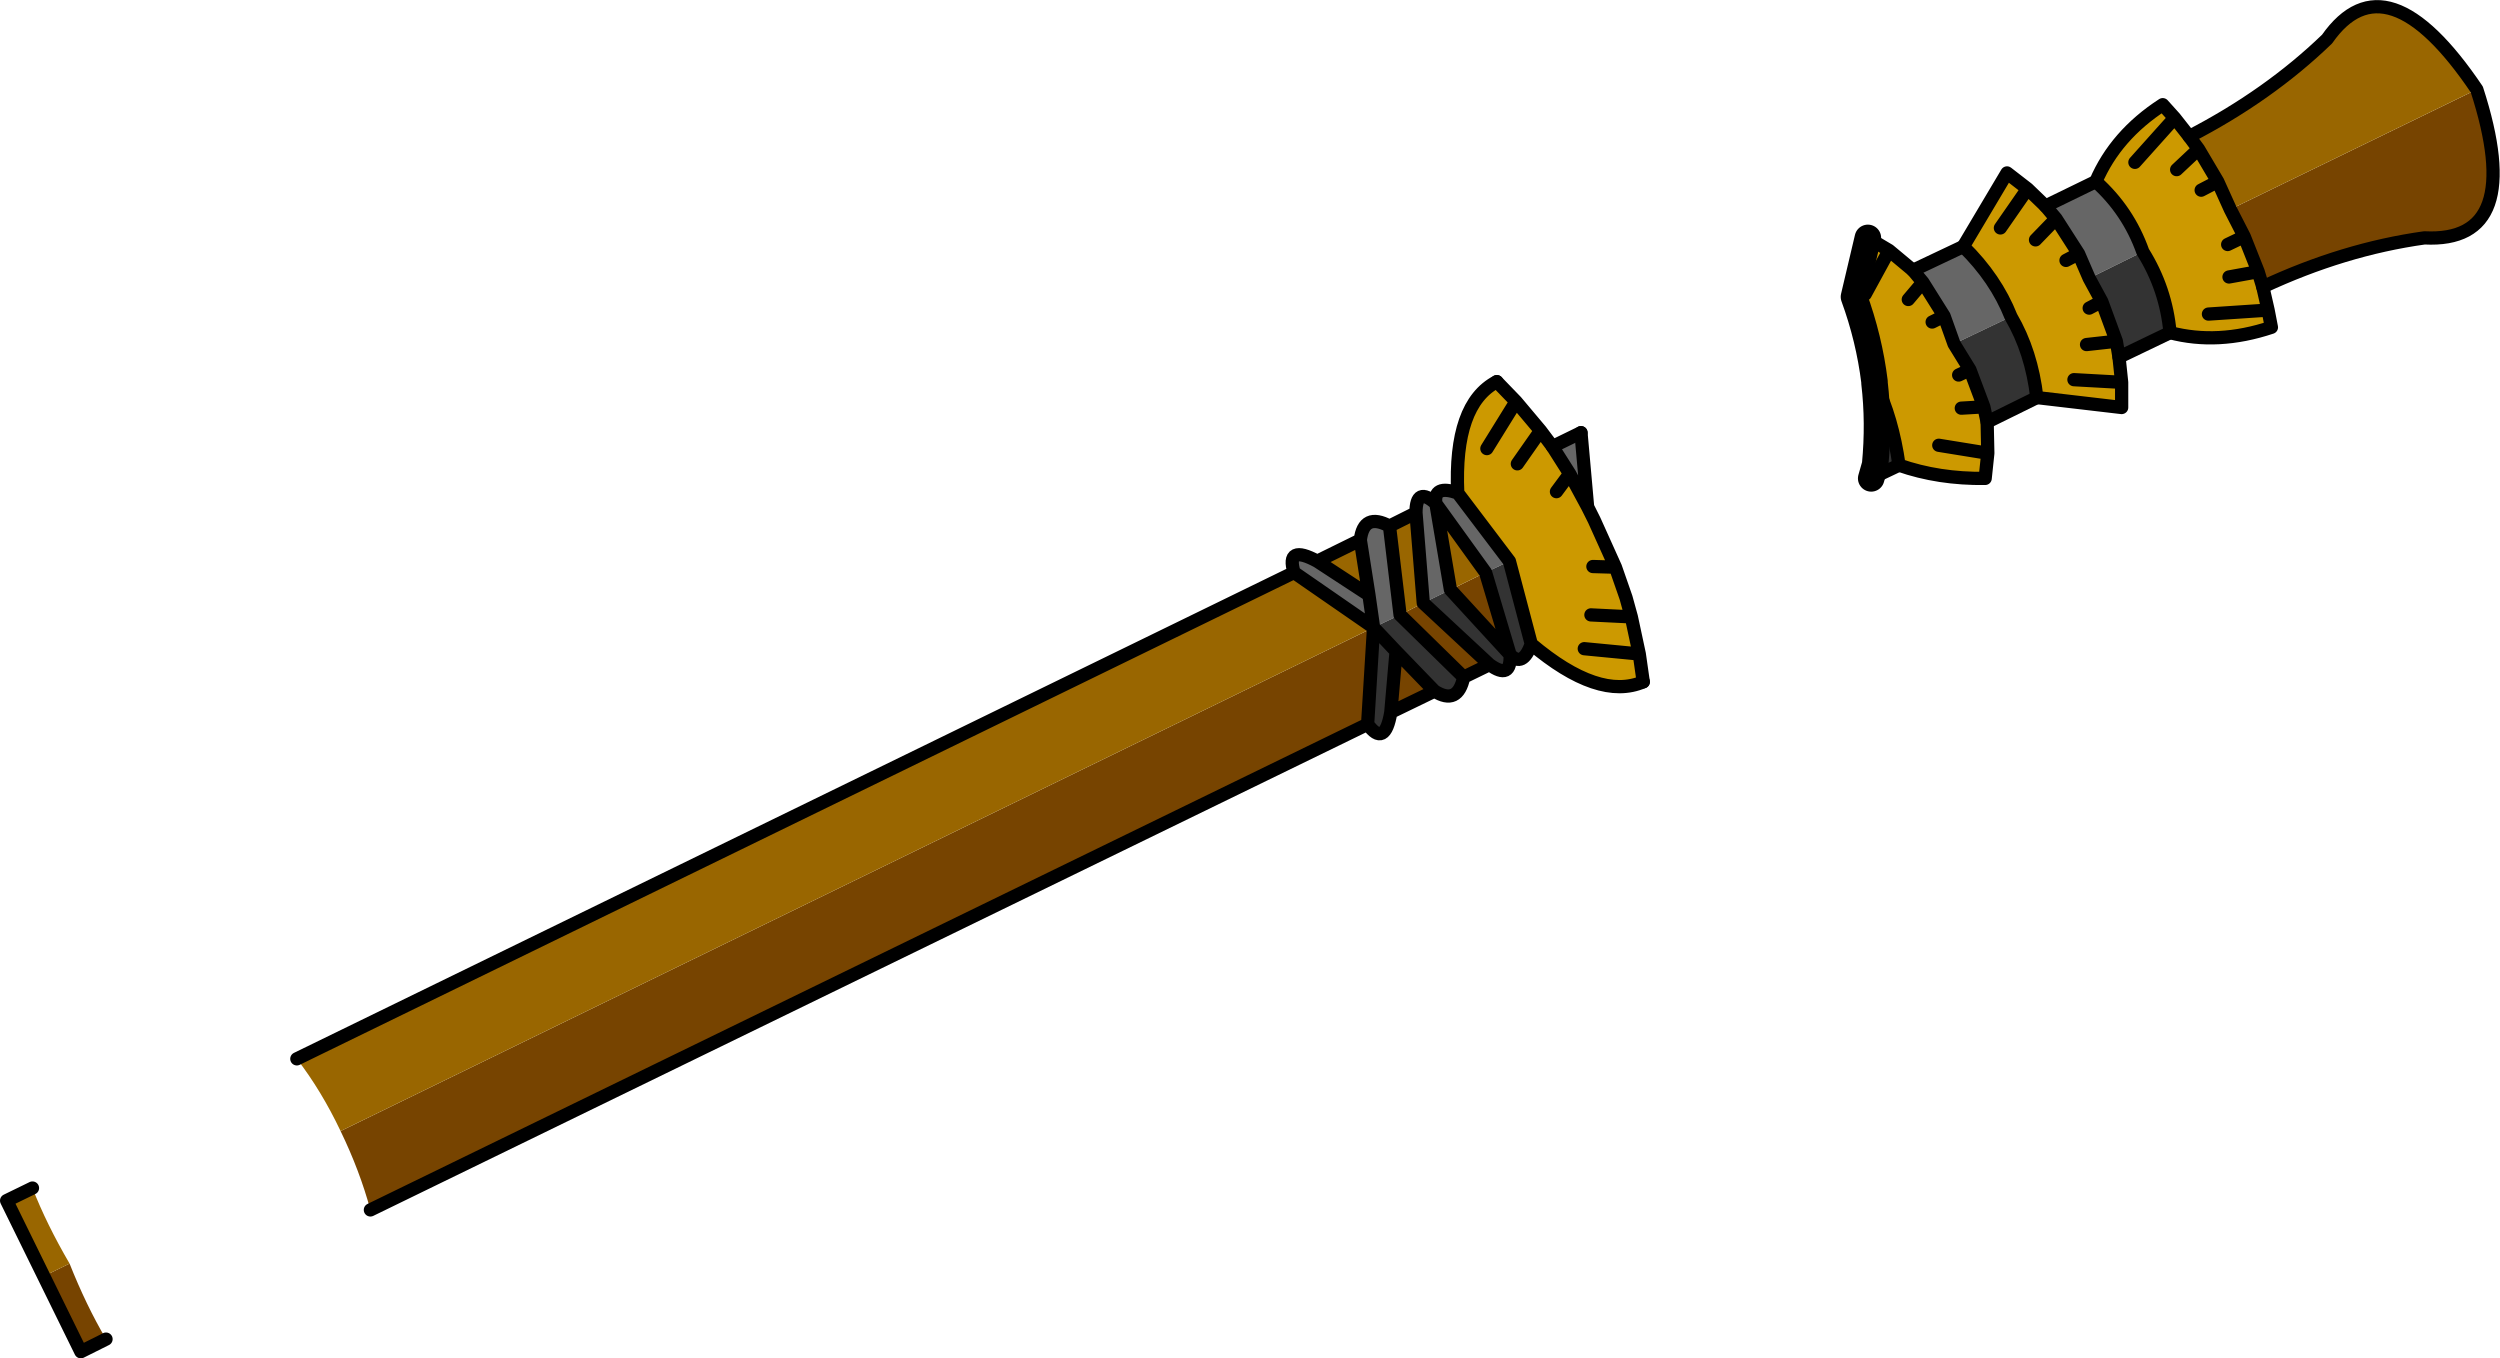 <?xml version="1.0" encoding="UTF-8" standalone="no"?>
<svg xmlns:xlink="http://www.w3.org/1999/xlink" height="102.5px" width="188.65px" xmlns="http://www.w3.org/2000/svg">
  <g transform="matrix(1.0, 0.0, 0.0, 1.0, 96.2, 32.75)">
    <path d="M16.75 -3.95 L18.2 -2.45 20.05 -0.25 20.95 0.95 22.25 3.0 23.6 5.5 24.1 6.5 25.7 10.05 26.5 12.35 26.9 13.8 27.5 16.6 27.8 18.7 Q24.45 20.15 19.35 15.85 L17.7 9.6 13.8 4.45 Q13.5 -2.25 16.75 -3.95 M58.15 -17.2 L58.95 -16.25 60.65 -13.6 61.45 -11.75 62.4 -10.0 61.45 -9.5 62.4 -10.0 63.5 -7.0 61.25 -6.75 63.5 -7.0 63.7 -5.8 63.9 -3.9 63.9 -2.0 57.5 -2.75 Q57.1 -6.2 55.55 -8.85 54.4 -11.75 51.95 -14.15 L55.25 -19.7 56.8 -18.5 58.15 -17.2 M65.5 -13.75 Q64.4 -16.85 61.95 -19.05 63.45 -22.55 67.0 -24.85 L67.9 -23.85 69.0 -22.45 69.7 -21.5 71.15 -19.05 72.1 -16.95 73.15 -14.9 71.9 -14.3 73.15 -14.9 74.2 -12.25 74.55 -11.1 74.95 -9.35 75.2 -8.05 Q71.15 -6.7 67.55 -7.65 67.25 -10.95 65.5 -13.75 M58.95 -16.25 L57.4 -14.65 58.95 -16.25 M59.7 -13.1 L60.65 -13.6 59.7 -13.1 M54.75 -15.55 L56.8 -18.5 54.75 -15.55 M44.75 -14.8 L46.35 -13.85 48.15 -12.35 48.9 -11.45 50.5 -8.9 51.25 -6.8 52.45 -4.85 51.6 -4.45 52.45 -4.85 53.5 -2.05 51.8 -1.95 53.5 -2.05 53.75 -0.9 53.8 1.45 53.6 3.35 Q50.1 3.4 47.1 2.35 46.6 -1.2 45.3 -3.85 L45.25 -3.95 Q44.85 -7.2 43.7 -10.35 L44.75 -14.8 M60.3 -4.1 L63.9 -3.9 60.3 -4.1 M47.8 -10.15 L48.9 -11.45 47.8 -10.15 M49.6 -8.45 L50.5 -8.9 49.6 -8.45 M50.1 0.85 L53.8 1.45 50.1 0.85 M44.55 -10.55 L46.35 -13.85 44.55 -10.55 M69.9 -18.4 L71.15 -19.05 69.9 -18.4 M68.05 -19.95 L69.7 -21.5 68.05 -19.95 M64.9 -20.5 L67.9 -23.85 64.9 -20.5 M72.0 -11.85 L74.2 -12.25 72.0 -11.85 M70.45 -9.05 L74.95 -9.35 70.45 -9.05 M21.25 4.35 L22.25 3.0 21.25 4.35 M23.85 13.65 L26.9 13.8 23.85 13.65 M23.35 16.2 L27.5 16.6 23.35 16.2 M24.0 10.0 L25.7 10.05 24.0 10.0 M18.3 2.25 L20.05 -0.25 18.3 2.25 M16.0 1.1 L18.2 -2.45 16.0 1.1" fill="#cc9900" fill-rule="evenodd" stroke="none"/>
    <path d="M20.95 0.95 L23.1 -0.1 23.6 5.5 22.25 3.0 20.95 0.95 M1.45 10.45 Q0.8 8.3 3.2 9.6 L7.1 12.15 6.45 8.0 Q6.7 5.9 8.65 6.95 L9.45 13.65 7.45 14.6 1.45 10.45 M10.65 5.95 Q10.65 3.9 12.15 5.25 11.95 3.8 13.8 4.45 L17.7 9.6 15.9 10.45 12.15 5.25 13.25 11.75 11.2 12.75 10.65 5.95 M61.45 -11.75 L60.65 -13.6 58.95 -16.25 58.15 -17.2 61.95 -19.05 Q64.4 -16.85 65.5 -13.75 L61.45 -11.75 M48.15 -12.35 L51.95 -14.15 Q54.4 -11.75 55.55 -8.85 L51.25 -6.8 50.5 -8.9 48.9 -11.45 48.15 -12.35 M45.25 -3.95 L45.3 -3.85 45.25 -3.85 45.25 -3.95 M7.45 14.6 L7.1 12.15 7.45 14.6" fill="#666666" fill-rule="evenodd" stroke="none"/>
    <path d="M19.35 15.85 Q18.7 17.65 17.75 16.65 17.85 18.6 16.2 17.4 L11.2 12.75 13.25 11.75 17.75 16.65 15.9 10.45 17.7 9.6 19.35 15.85 M14.25 18.35 Q13.8 20.5 12.05 19.4 L9.15 16.4 8.75 21.0 Q8.3 23.7 7.0 21.9 L7.45 14.6 9.15 16.4 7.45 14.6 9.45 13.65 14.25 18.35 M61.45 -11.75 L65.5 -13.75 Q67.25 -10.95 67.55 -7.65 L63.7 -5.8 63.5 -7.0 62.4 -10.0 61.45 -11.75 M55.55 -8.85 Q57.1 -6.2 57.5 -2.75 L53.75 -0.9 53.5 -2.05 52.45 -4.85 51.25 -6.8 55.55 -8.85 M45.25 -3.85 L45.3 -3.85 Q46.6 -1.2 47.1 2.35 L45.0 3.35 45.3 2.3 Q45.6 -0.85 45.25 -3.85" fill="#333333" fill-rule="evenodd" stroke="none"/>
    <path d="M16.2 17.4 L14.25 18.35 9.45 13.65 11.2 12.75 16.2 17.4 M12.05 19.4 L8.75 21.0 9.15 16.4 12.05 19.4 M7.0 21.9 L-68.25 58.55 Q-69.05 55.6 -70.5 52.6 L7.45 14.6 7.0 21.9 M73.15 -14.9 L72.1 -16.95 90.7 -26.0 Q94.45 -14.4 86.75 -14.8 80.65 -13.95 74.55 -11.1 L74.2 -12.25 73.15 -14.9 M13.25 11.75 L15.9 10.45 17.75 16.65 13.25 11.75 M-92.9 63.55 L-90.95 62.6 Q-89.7 65.75 -88.2 68.3 L-90.1 69.25 -92.9 63.55" fill="#774400" fill-rule="evenodd" stroke="none"/>
    <path d="M-70.5 52.6 Q-71.95 49.55 -73.8 47.15 L1.45 10.45 7.45 14.6 -70.5 52.6 M3.2 9.6 L6.45 8.0 7.1 12.15 3.2 9.6 M8.65 6.95 L10.65 5.95 11.2 12.75 9.45 13.65 8.65 6.95 M72.1 -16.95 L71.15 -19.05 69.7 -21.5 69.0 -22.45 Q75.0 -25.55 79.4 -29.8 83.85 -36.15 90.7 -26.0 L72.1 -16.95 M13.25 11.75 L12.15 5.25 15.9 10.45 13.25 11.75 M-90.95 62.6 L-92.9 63.55 -95.7 57.85 -93.75 56.9 Q-92.7 59.6 -90.95 62.6" fill="#996600" fill-rule="evenodd" stroke="none"/>
    <path d="M16.75 -3.95 L18.2 -2.45 20.05 -0.25 20.95 0.95 22.25 3.0 23.6 5.5 24.1 6.5 25.7 10.05 26.5 12.35 26.9 13.8 27.5 16.6 27.8 18.7 M23.1 -0.1 L23.6 5.5 M58.15 -17.2 L58.95 -16.25 60.65 -13.6 61.45 -11.75 62.4 -10.0 61.45 -9.5 M65.5 -13.75 Q64.4 -16.85 61.95 -19.05 63.45 -22.55 67.0 -24.85 L67.9 -23.85 64.9 -20.5 M58.15 -17.2 L56.8 -18.5 54.75 -15.55 M60.65 -13.6 L59.7 -13.1 M57.4 -14.65 L58.95 -16.25 M51.95 -14.15 L55.25 -19.7 56.8 -18.5 M44.75 -14.8 L46.35 -13.85 48.15 -12.35 48.9 -11.45 50.5 -8.9 51.25 -6.8 52.45 -4.85 51.6 -4.45 M51.95 -14.15 Q54.4 -11.75 55.55 -8.85 57.1 -6.2 57.5 -2.75 L63.9 -2.0 63.9 -3.9 60.3 -4.1 M50.5 -8.9 L49.6 -8.45 M48.9 -11.45 L47.8 -10.15 M45.3 -3.85 L45.25 -3.95 M45.25 -3.85 L45.3 -3.85 Q46.6 -1.2 47.1 2.35 50.1 3.4 53.6 3.35 L53.8 1.45 50.1 0.85 M53.5 -2.05 L52.45 -4.85 M53.5 -2.05 L51.8 -1.95 M53.75 -0.9 L53.5 -2.05 M53.75 -0.9 L53.8 1.45 M46.35 -13.85 L44.55 -10.55 M73.15 -14.9 L71.9 -14.3 M72.1 -16.95 L71.15 -19.05 69.9 -18.4 M73.15 -14.9 L72.1 -16.95 M69.0 -22.45 L69.7 -21.5 71.15 -19.05 M69.0 -22.45 L67.9 -23.85 M69.7 -21.5 L68.05 -19.95 M63.5 -7.0 L62.4 -10.0 M63.5 -7.0 L61.25 -6.75 M63.7 -5.8 L63.5 -7.0 M63.7 -5.8 L63.9 -3.9 M74.2 -12.25 L72.0 -11.85 M74.55 -11.1 L74.2 -12.25 73.15 -14.9 M74.55 -11.1 L74.95 -9.35 75.2 -8.05 Q71.15 -6.7 67.55 -7.65 67.25 -10.95 65.5 -13.75 M74.95 -9.35 L70.45 -9.05 M22.25 3.0 L21.25 4.35 M25.7 10.05 L24.0 10.0 M27.5 16.6 L23.35 16.2 M26.9 13.8 L23.85 13.65 M18.2 -2.45 L16.0 1.1 M20.05 -0.25 L18.3 2.25" fill="none" stroke="#000000" stroke-linecap="round" stroke-linejoin="round" stroke-width="1.0"/>
    <path d="M45.25 -3.95 L45.25 -3.85 Q45.6 -0.85 45.3 2.3 L45.0 3.35 M45.25 -3.95 Q44.85 -7.2 43.7 -10.35 L44.75 -14.8" fill="none" stroke="#000000" stroke-linecap="round" stroke-linejoin="round" stroke-width="2.0"/>
    <path d="M20.95 0.95 L23.1 -0.1 M27.8 18.7 Q24.45 20.15 19.35 15.85 18.7 17.65 17.75 16.65 17.85 18.6 16.2 17.4 L14.25 18.35 Q13.8 20.5 12.05 19.4 L8.75 21.0 Q8.3 23.7 7.0 21.9 L-68.25 58.55 M-73.8 47.15 L1.45 10.45 Q0.8 8.3 3.2 9.6 L6.45 8.0 Q6.7 5.9 8.65 6.95 L10.65 5.95 Q10.65 3.9 12.15 5.25 11.95 3.8 13.8 4.45 13.5 -2.25 16.75 -3.95 M61.95 -19.05 L58.15 -17.2 M48.15 -12.35 L51.95 -14.15 M57.5 -2.75 L53.75 -0.9 M90.7 -26.0 Q83.85 -36.15 79.4 -29.8 75.0 -25.55 69.0 -22.45 M67.55 -7.65 L63.7 -5.8 M90.7 -26.0 Q94.45 -14.4 86.75 -14.8 80.65 -13.95 74.55 -11.1 M47.1 2.35 L45.0 3.35 M17.7 9.6 L13.8 4.45 M17.7 9.6 L19.35 15.85 M15.9 10.45 L12.15 5.25 13.25 11.75 17.75 16.65 15.9 10.45 M11.2 12.75 L16.2 17.4 M3.2 9.6 L7.1 12.15 6.45 8.0 M12.05 19.4 L9.15 16.4 8.75 21.0 M9.45 13.65 L8.65 6.95 M7.45 14.6 L7.0 21.9 M9.15 16.4 L7.45 14.6 1.45 10.45 M11.2 12.75 L10.65 5.95 M7.1 12.15 L7.45 14.6 M9.45 13.65 L14.25 18.35 M-93.75 56.9 L-95.7 57.85 -92.9 63.55 -90.1 69.25 -88.2 68.3" fill="none" stroke="#000000" stroke-linecap="round" stroke-linejoin="round" stroke-width="1.0"/>
  </g>
</svg>
